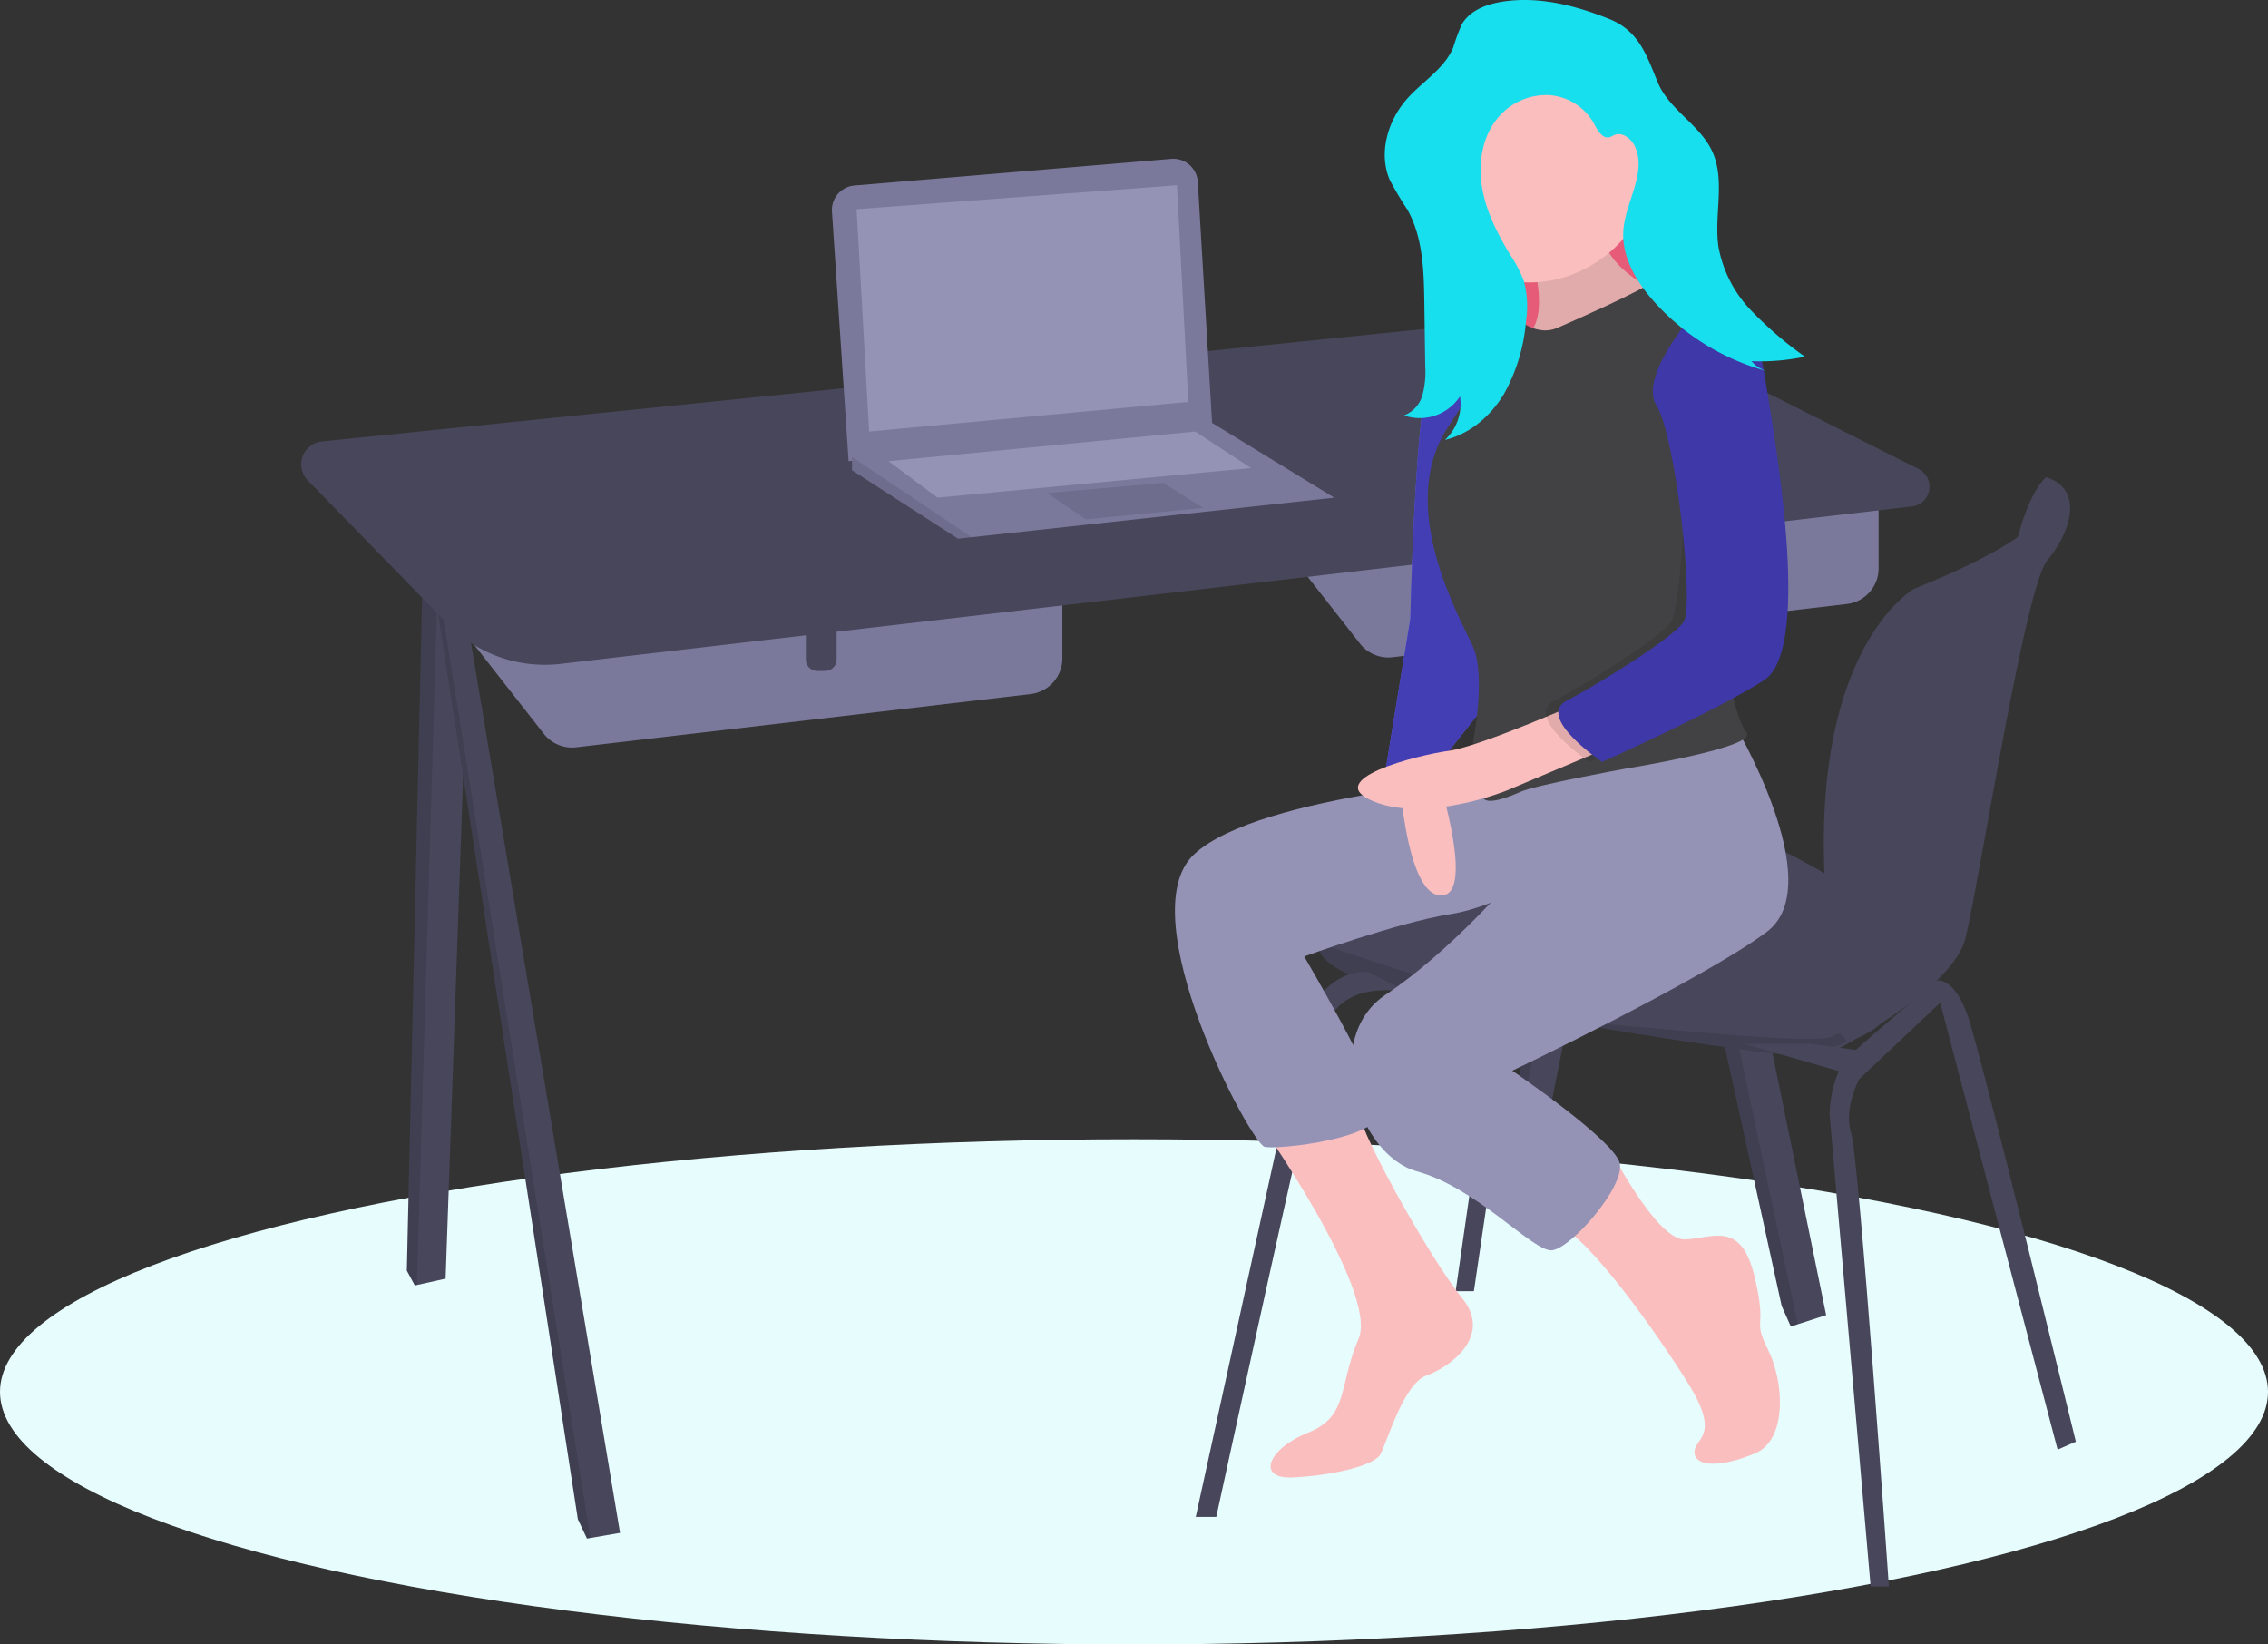 <svg xmlns="http://www.w3.org/2000/svg" width="437.679" height="317.317" viewBox="0 0 437.679 317.317">
  <rect x="0" y="0" width="437.679" height="317.317" fill="#333333" stroke="none"/>
  <g id="Group_237" data-name="Group 237" transform="translate(-124.838 -86.644)">
    <ellipse id="Ellipse_53" data-name="Ellipse 53" cx="218.84" cy="48.742" rx="218.84" ry="48.742" transform="translate(124.838 306.478)" fill="#e7fcfd"/>
    <path id="Path_501" data-name="Path 501" d="M866.748,391.611,845.409,498.53h-4.62l-.508-.79-1.472-2.29,18.479-99.879,2.805-1.175Z" transform="translate(-421.617 -196.838)" fill="#47465a"/>
    <path id="Path_502" data-name="Path 502" d="M860.094,397.21,840.281,500.554l-1.472-2.29,18.479-99.879Z" transform="translate(-421.617 -199.653)" opacity="0.1"/>
    <path id="Path_503" data-name="Path 503" d="M920.378,541.251l-5.486,1.769-1.333.431-1.76-3.96L881.6,401.754l3.139-.7,6.6-1.479Z" transform="translate(-443.127 -200.84)" fill="#47465a"/>
    <path id="Path_504" data-name="Path 504" d="M914.892,544.514l-1.333.431-1.76-3.96L881.6,403.249l3.139-.7Z" transform="translate(-443.127 -202.334)" opacity="0.1"/>
    <path id="Path_505" data-name="Path 505" d="M421.185,391.611l-4.84,138.6-5.547,1.232-.393.088-1.54-2.86,3.08-135.739,2.963-.422Z" transform="translate(-205.511 -196.838)" fill="#47465a"/>
    <path id="Path_506" data-name="Path 506" d="M414.908,393.415,410.8,532.348l-.393.088-1.54-2.86,3.08-135.739Z" transform="translate(-205.511 -197.745)" opacity="0.1"/>
    <path id="Path_507" data-name="Path 507" d="M455.119,581.714l-5.738.99-.643.11-1.76-3.74-27.94-181.058.805-.244,4.255-1.3Z" transform="translate(-210.625 -199.284)" fill="#47465a"/>
    <path id="Path_508" data-name="Path 508" d="M449.381,584.013l-.643.11-1.76-3.74-27.94-181.059.805-.244Z" transform="translate(-210.625 -200.593)" opacity="0.1"/>
    <path id="Path_509" data-name="Path 509" d="M770.246,405.39l21.362,27.3a6.927,6.927,0,0,0,6.261,2.611l87.694-10.27a6.927,6.927,0,0,0,6.121-6.88V397.91Z" transform="translate(-404.313 -221.837)" fill="#7a799c"/>
    <path id="Path_510" data-name="Path 510" d="M880.388,377.9h5.94v8.573a2.207,2.207,0,0,1-2.207,2.207h-1.526a2.207,2.207,0,0,1-2.207-2.207V377.9Z" transform="translate(-442.515 -189.946)" fill="#47465a"/>
    <path id="Path_511" data-name="Path 511" d="M453.539,440.333l21.362,27.3a6.927,6.927,0,0,0,6.261,2.611l87.694-10.27a6.927,6.927,0,0,0,6.121-6.88V432.853Z" transform="translate(-245.125 -239.401)" fill="#7a799c"/>
    <path id="Path_512" data-name="Path 512" d="M563.68,412.842h5.94v8.573a2.207,2.207,0,0,1-2.207,2.207h-1.526a2.207,2.207,0,0,1-2.207-2.207v-8.573Z" transform="translate(-283.327 -207.51)" fill="#47465a"/>
    <path id="Path_513" data-name="Path 513" d="M452.363,408.134,713.209,377.75a3.836,3.836,0,0,0,1.282-7.236L667.83,347.048a54.006,54.006,0,0,0-29.744-5.48L406.345,365.2a4.436,4.436,0,0,0-2.715,7.508l26.986,27.687A26.2,26.2,0,0,0,452.363,408.134Z" transform="translate(-219.405 -193.378)" fill="#47465a"/>
    <path id="Path_514" data-name="Path 514" d="M1076.171,404.759l-2.79-1.542s-3.012,2.217-5.466,11.559,4.586.1,4.586.1l3.08-6.38Z" transform="translate(-553.672 -224.505)" fill="#47465a"/>
    <path id="Path_515" data-name="Path 515" d="M910.481,552.488s-2.86,13.42-4.18,17.16c-.647,1.83-3.771,3.5-7.234,4.785a48.433,48.433,0,0,1-9.486,2.475c-3.74.44-51.7-7.04-75.019-12.1-15.71-3.408-17.741-7.317-17.393-9.5a3.173,3.173,0,0,1,.893-1.716s23.1-15.62,31.24-23.1,24.2-1.54,41.8,1.54S910.481,552.488,910.481,552.488Z" transform="translate(-417.829 -286.656)" fill="#47465a"/>
    <path id="Path_516" data-name="Path 516" d="M1036.063,403.217s10.78,7.04-25.52,21.56c0,0-19.73,11.124-17.162,56.95a12.567,12.567,0,0,0,1.827,5.82c3.745,6.16,11.771,21.753-1.605,23.689v3.52s24.2-12.1,26.84-22.44,11.44-67.759,15.84-73.039S1043.543,405.637,1036.063,403.217Z" transform="translate(-516.354 -224.505)" fill="#47465a"/>
    <path id="Path_517" data-name="Path 517" d="M899.066,603.17a48.433,48.433,0,0,1-9.486,2.475c-3.74.44-51.7-7.04-75.019-12.1-15.71-3.408-17.741-7.317-17.393-9.5,10.327,3.531,43.859,14.738,55.893,15.664,14.3,1.1,41.619,4.158,43.689,2.079C897.545,600.983,898.36,601.828,899.066,603.17Z" transform="translate(-417.828 -315.394)" opacity="0.1"/>
    <path id="Path_518" data-name="Path 518" d="M749.457,700.333l20.9-95.479s3.74-10.12,12.32-9.68l7.92,3.96s-13.2-3.08-16.06,7.04-21.12,94.159-21.12,94.159Z" transform="translate(-393.864 -320.982)" fill="#47465a"/>
    <path id="Path_519" data-name="Path 519" d="M815.808,616.225l8.36-58.3h3.74l-8.58,58.3Z" transform="translate(-410.055 -280.434)" fill="#47465a"/>
    <path id="Path_520" data-name="Path 520" d="M1003.316,715.413l-7.92-91.079s0-7.7,3.96-11.44,16.744-14.409,16.744-14.409,3.276-.771,5.916,6.709,20.9,82.279,20.9,82.279l-3.52,1.54-22.661-86.239-15.62,14.74s-3.08,5.5-1.54,10.56,7.26,87.339,7.26,87.339Z" transform="translate(-517.482 -322.642)" fill="#47465a"/>
    <path id="Path_521" data-name="Path 521" d="M927.717,579.158l19.8,5.72,4.4-4.18-11.44-1.54Z" transform="translate(-466.305 -291.106)" fill="#47465a"/>
    <path id="Path_522" data-name="Path 522" d="M608.3,289.9l3.211,48.157,70.179-6.82L678.9,284.162a4.735,4.735,0,0,0-5.123-4.438l-61.147,5.143A4.735,4.735,0,0,0,608.3,289.9Z" transform="translate(-322.909 -162.424)" fill="#7a799c"/>
    <path id="Path_523" data-name="Path 523" d="M674.654,352.729l-69.96,7.632-2.64.288-20.459-13.2v-2.86l69.519-6.261Z" transform="translate(-292.331 -170.056)" fill="#7a799c"/>
    <path id="Path_524" data-name="Path 524" d="M604.694,366.99l-2.64.288-20.459-13.2v-2.561Z" transform="translate(-292.331 -176.686)" opacity="0.1"/>
    <path id="Path_525" data-name="Path 525" d="M583.364,250.7l2.42,42.9,61.6-5.72-2.2-41.8Z" transform="translate(-293.22 -123.691)" fill="#9493b6"/>
    <path id="Path_526" data-name="Path 526" d="M657.233,363.512l7.48,5.06,22.66-2.2-7.7-4.84Z" transform="translate(-330.35 -181.719)" opacity="0.1"/>
    <path id="Path_527" data-name="Path 527" d="M595.749,347.347l9.46,7.04,60.5-5.72-10.78-7.04Z" transform="translate(-299.446 -171.714)" fill="#9493b6"/>
    <rect id="Rectangle_242" data-name="Rectangle 242" width="44.66" height="44.66" transform="translate(403.662 110.623)" fill="#ff6584"/>
    <rect id="Rectangle_243" data-name="Rectangle 243" width="44.66" height="44.66" transform="translate(403.662 110.623)" opacity="0.1"/>
    <path id="Path_528" data-name="Path 528" d="M876.12,299.553s6.3,17.063,0,20.212,22.575,0,22.575,0l8.138-6.562s-18.375-5.25-15.75-17.325S876.12,299.553,876.12,299.553Z" transform="translate(-457.078 -168.262)" fill="#fbbebe"/>
    <path id="Path_529" data-name="Path 529" d="M876.12,299.553s6.3,17.063,0,20.212,22.575,0,22.575,0l8.138-6.562s-18.375-5.25-15.75-17.325S876.12,299.553,876.12,299.553Z" transform="translate(-457.078 -168.262)" opacity="0.1"/>
    <path id="Path_530" data-name="Path 530" d="M773.056,648.648s23.625,33.337,19.687,42.525-1.837,14.962-9.712,18.113-9.975,8.925-3.15,8.662,15.75-2.1,17.063-4.462,4.463-13.65,8.925-15.225,12.862-7.613,6.825-14.963-21.25-34.423-20.075-37.161S773.056,648.648,773.056,648.648Z" transform="translate(-405.726 -346.207)" fill="#fbbebe"/>
    <path id="Path_531" data-name="Path 531" d="M806.488,519.512s-48.825,3.15-61.425,14.963,11.025,55.913,13.65,56.438,23.1-1.575,22.313-7.35-14.7-29.4-14.7-29.4,18.113-6.562,28.087-8.138,21-8.925,21-8.925Z" transform="translate(-389.808 -282.959)" fill="#9493b6"/>
    <path id="Path_532" data-name="Path 532" d="M827.417,503.673s.787,29.138,8.137,30.188,0-22.313,0-22.313l-.262-8.925Z" transform="translate(-433.05 -274.47)" fill="#fbbebe"/>
    <path id="Path_533" data-name="Path 533" d="M847.608,350.418s-13.65-3.937-16.275,6.563-3.413,46.725-3.413,46.725L823.2,432.581s8.662-2.625,10.5-1.312l11.025-13.912Z" transform="translate(-430.927 -197.602)" fill="#6c63ff"/>
    <path id="Path_534" data-name="Path 534" d="M847.608,350.418s-13.65-3.937-16.275,6.563-3.413,46.725-3.413,46.725L823.2,432.581s8.662-2.625,10.5-1.312l11.025-13.912Z" transform="translate(-430.927 -197.602)" fill="#3e38a8" opacity="0.86"/>
    <path id="Path_535" data-name="Path 535" d="M898.735,663.225S907.909,681.26,913.421,681s10.763-3.675,13.388,7.088-.525,7.875,2.625,14.175,3.675,17.325-2.362,19.95-11.55,2.887-11.813,0,5.25-2.888-1.05-13.125-19.687-28.875-25.2-30.712S898.735,663.225,898.735,663.225Z" transform="translate(-463.404 -355.194)" fill="#fbbebe"/>
    <path id="Path_536" data-name="Path 536" d="M883.39,497.873s18.9,31.5,6.563,40.687-49.088,26.775-49.088,26.775,19.688,13.388,20.738,17.85-9.45,16.538-13.125,16.8-14.438-12.075-25.988-15.225-18.638-25.725-6.037-34.125,24.412-22.312,24.412-22.312l-3.673-20.21Z" transform="translate(-424.184 -272.082)" fill="#9493b6"/>
    <path id="Path_537" data-name="Path 537" d="M881.575,266.418c0,11.163-11.435,20.391-22.6,20.391a20.213,20.213,0,1,1,0-40.425C870.141,246.384,881.575,255.254,881.575,266.418Z" transform="translate(-438.753 -145.674)" fill="#fbbebe"/>
    <path id="Path_538" data-name="Path 538" d="M864.448,336.125s18.113-7.875,18.113-8.925,10.5,2.363,12.862,4.462,3.675,1.838,5.25,6.038-7.875,43.313-7.875,43.313,5.25,30.187,8.138,33.075-23.363,7.088-23.363,7.088-17.325,3.15-20.213,4.462-8.138,3.15-7.088,0,5.513-5.513-2.1-9.45c0,0,2.625-12.862,0-18.637s-14.7-26.775-4.987-42,14.175-20.737,14.175-20.737S860.774,337.7,864.448,336.125Z" transform="translate(-439.106 -186.197)" fill="#424244"/>
    <path id="Path_539" data-name="Path 539" d="M856.613,489.428s-20.475,9.081-26.644,9.922-24.806,5.566-14.569,9.766,25.725-2.1,25.725-2.1l21.788-9.187Z" transform="translate(-425.495 -267.837)" fill="#fbbebe"/>
    <path id="Path_540" data-name="Path 540" d="M915.3,343.238s7.561-3.657,9.661,9.205,9.45,53.55,0,59.588-31.237,15.75-31.237,15.75-12.863-8.663-6.825-11.812,20.475-12.075,22.575-15.225,4.222-38.31.547-44.085S915.3,343.238,915.3,343.238Z" transform="translate(-462.135 -194.115)" opacity="0.1"/>
    <path id="Path_541" data-name="Path 541" d="M917.223,337.424s10.5-.525,12.6,12.337,9.45,53.55,0,59.588-31.237,15.75-31.237,15.75-12.862-8.663-6.825-11.813,20.475-12.075,22.575-15.225-1.575-35.963-5.25-41.738S917.223,337.424,917.223,337.424Z" transform="translate(-464.581 -191.433)" fill="#3e38a8"/>
    <path id="Path_542" data-name="Path 542" d="M845.974,218.356c-3.223.439-6.679,1.617-8.3,4.437a37.518,37.518,0,0,0-1.661,4.467c-1.687,4.055-5.783,6.476-8.741,9.723-3.854,4.231-5.769,10.607-3.5,15.859a64.861,64.861,0,0,0,3.394,5.709c3.024,5.393,3.186,11.87,3.272,18.052l.169,12.156a17.47,17.47,0,0,1-.512,5.52,5.912,5.912,0,0,1-3.577,3.987,9.271,9.271,0,0,0,10.8-3.687,9.474,9.474,0,0,1-2.9,8.405c4.813-1.133,8.848-4.634,11.391-8.874a34.392,34.392,0,0,0,4.25-14.088,18.471,18.471,0,0,0-.444-7.771,24.33,24.33,0,0,0-2.546-4.889c-2.47-4.055-4.694-8.369-5.49-13.05s0-9.817,3.043-13.465a12.163,12.163,0,0,1,9.607-4.4,10.7,10.7,0,0,1,8.917,5.459c.7,1.322,1.7,3.113,3.125,2.649a7.727,7.727,0,0,0,.77-.378c1.587-.722,3.389.7,4.089,2.3,2.207,5.037-1.859,10.535-2.279,16.018-.391,5.1,2.453,9.91,5.852,13.733a45.12,45.12,0,0,0,22.06,13.553,6.192,6.192,0,0,1-3.2-1.988,42.012,42.012,0,0,0,10.323-.865,71.159,71.159,0,0,1-10.5-9.037,23.866,23.866,0,0,1-6.191-12.194c-.893-6.142,1.4-12.794-1.22-18.423-2.391-5.146-8.322-8.022-10.488-13.267-2.2-5.327-3.626-9.956-9.451-12.275C859.685,219.2,852.842,217.421,845.974,218.356Z" transform="translate(-430.729 -131.459)" fill="#18dfed"/>
  </g>
</svg>

